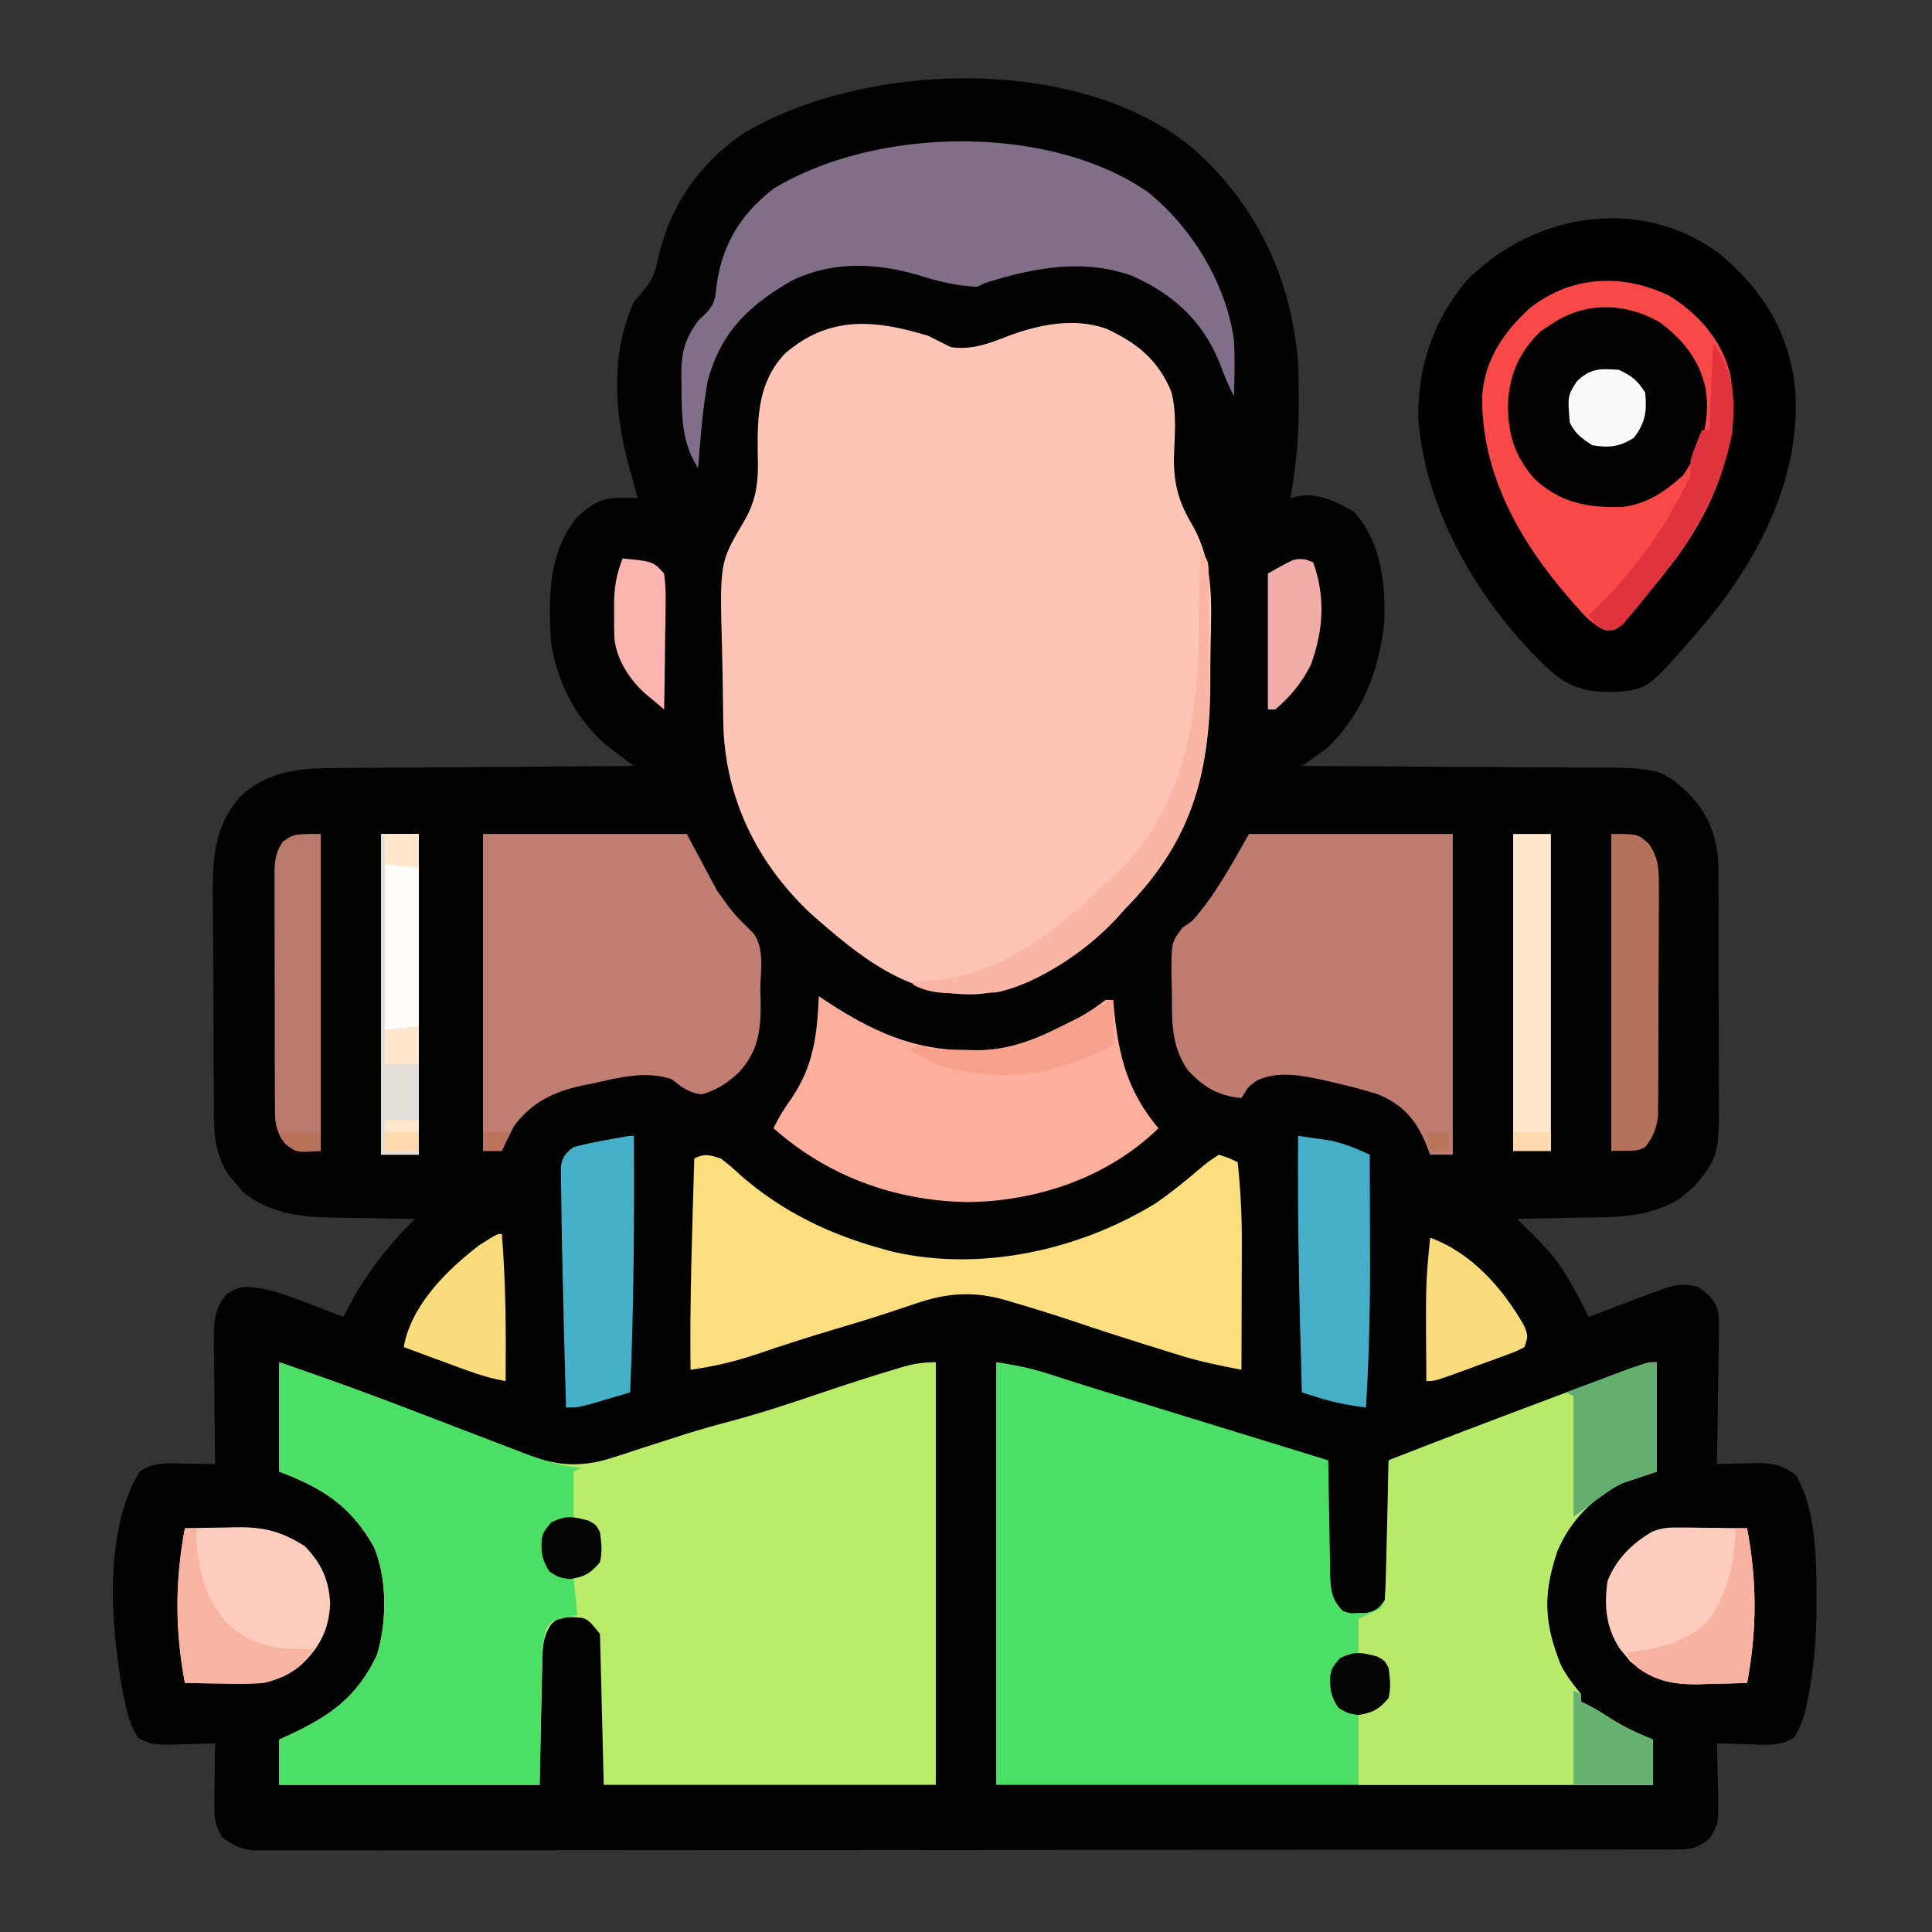 <?xml version="1.0" encoding="UTF-8"?>
<svg version="1.1" xmlns="http://www.w3.org/2000/svg" width="512" height="512">
<rect width="100%" height="100%" fill="#333333" stroke="none"/>
<path d="M0 0 C16.52 14.816 25.519 34.178 27.292 56.195 C27.444 59.572 27.482 62.94 27.479 66.32 C27.48 67.227 27.48 68.134 27.481 69.069 C27.42 76.91 26.621 84.47 25.292 92.195 C26.024 92.006 26.756 91.816 27.51 91.621 C32.838 90.805 37.552 93.19 42.104 95.82 C49.244 103.572 50.545 114.845 50.139 125.008 C48.75 137.916 44.588 148.915 35.292 158.195 C34.092 159.095 32.877 159.974 31.65 160.836 C31.021 161.28 30.392 161.723 29.743 162.181 C29.264 162.515 28.785 162.85 28.292 163.195 C29.382 163.199 30.473 163.202 31.596 163.206 C41.909 163.243 52.222 163.301 62.534 163.379 C67.835 163.418 73.136 163.451 78.437 163.466 C83.559 163.481 88.681 163.516 93.804 163.563 C95.751 163.578 97.699 163.586 99.646 163.587 C123.094 163.607 123.094 163.607 130.473 170.12 C136.433 176.305 138.75 182.691 138.696 191.191 C138.706 192.341 138.706 192.341 138.716 193.514 C138.735 196.031 138.731 198.546 138.725 201.062 C138.73 202.824 138.735 204.586 138.741 206.348 C138.75 210.035 138.748 213.722 138.738 217.408 C138.726 222.115 138.746 226.82 138.775 231.526 C138.794 235.164 138.794 238.802 138.788 242.439 C138.788 244.173 138.794 245.908 138.806 247.642 C138.922 266.455 138.922 266.455 132.432 274.5 C131.808 275.018 131.184 275.536 130.542 276.07 C129.928 276.604 129.314 277.137 128.682 277.687 C120.064 283.123 111.131 282.737 101.292 282.883 C99.738 282.916 98.185 282.95 96.631 282.986 C92.852 283.07 89.072 283.138 85.292 283.195 C85.896 283.779 86.501 284.362 87.124 284.964 C91.278 289.033 95.152 292.867 98.167 297.883 C98.7 298.753 99.234 299.623 99.784 300.519 C101.388 303.366 102.856 306.26 104.292 309.195 C104.921 308.953 105.551 308.71 106.2 308.461 C109.08 307.36 111.967 306.278 114.854 305.195 C115.845 304.814 116.835 304.432 117.856 304.039 C128.054 300.244 128.054 300.244 133.292 301.195 C136.073 303.212 138 304.802 138.726 308.27 C138.87 310.818 138.854 313.32 138.78 315.871 C138.773 316.796 138.766 317.721 138.758 318.674 C138.73 321.62 138.668 324.563 138.604 327.508 C138.579 329.508 138.556 331.509 138.536 333.51 C138.481 338.405 138.394 343.3 138.292 348.195 C139.388 348.16 140.485 348.125 141.616 348.09 C143.07 348.061 144.525 348.034 145.979 348.008 C147.061 347.97 147.061 347.97 148.165 347.931 C152.758 347.868 155.648 348.343 159.292 351.195 C164.746 360.538 164.682 374.217 164.667 384.695 C164.665 385.813 164.663 386.932 164.662 388.084 C164.556 395.382 163.939 402.406 162.542 409.57 C162.385 410.389 162.228 411.208 162.066 412.052 C161.336 415.338 160.509 417.845 158.729 420.719 C154.946 423.01 151.367 422.621 147.042 422.445 C146.201 422.427 145.361 422.409 144.495 422.39 C142.426 422.343 140.359 422.272 138.292 422.195 C138.312 422.835 138.333 423.476 138.355 424.135 C138.438 427.051 138.49 429.966 138.542 432.883 C138.592 434.394 138.592 434.394 138.643 435.935 C138.742 443.445 138.742 443.445 136.401 447.34 C132.865 450.45 130.697 450.322 126.047 450.326 C125.396 450.329 124.745 450.331 124.074 450.333 C121.872 450.338 119.671 450.337 117.469 450.336 C115.882 450.338 114.296 450.341 112.71 450.345 C108.334 450.353 103.959 450.354 99.584 450.355 C94.871 450.357 90.159 450.365 85.446 450.371 C75.134 450.385 64.823 450.391 54.511 450.395 C48.076 450.398 41.641 450.402 35.206 450.407 C17.402 450.419 -0.403 450.429 -18.207 450.433 C-19.347 450.433 -20.487 450.433 -21.662 450.433 C-22.805 450.434 -23.948 450.434 -25.126 450.434 C-27.442 450.434 -29.758 450.435 -32.074 450.435 C-33.798 450.436 -33.798 450.436 -35.556 450.436 C-54.179 450.44 -72.803 450.457 -91.426 450.481 C-110.531 450.504 -129.636 450.517 -148.742 450.518 C-159.475 450.519 -170.208 450.525 -180.941 450.543 C-190.079 450.558 -199.217 450.563 -208.355 450.555 C-213.02 450.551 -217.685 450.552 -222.35 450.566 C-226.618 450.579 -230.886 450.578 -235.153 450.566 C-236.7 450.564 -238.246 450.567 -239.793 450.575 C-241.891 450.586 -243.988 450.579 -246.086 450.567 C-247.253 450.568 -248.419 450.568 -249.621 450.569 C-253.061 450.152 -254.935 449.235 -257.708 447.195 C-259.773 444.217 -259.947 441.783 -259.904 438.211 C-259.897 437.276 -259.891 436.342 -259.884 435.379 C-259.868 434.411 -259.851 433.442 -259.833 432.445 C-259.824 431.462 -259.815 430.478 -259.806 429.465 C-259.783 427.041 -259.75 424.618 -259.708 422.195 C-260.961 422.241 -262.214 422.288 -263.505 422.336 C-265.156 422.373 -266.807 422.41 -268.458 422.445 C-269.283 422.479 -270.108 422.512 -270.958 422.547 C-274.611 422.606 -276.978 422.638 -280.146 420.719 C-282.362 417.14 -283.173 413.68 -283.958 409.57 C-284.126 408.704 -284.294 407.838 -284.467 406.946 C-287.416 389.908 -289.096 365.625 -279.708 350.195 C-276.011 347.49 -271.834 347.97 -267.458 348.07 C-266.713 348.079 -265.968 348.088 -265.201 348.097 C-263.37 348.121 -261.539 348.157 -259.708 348.195 C-259.724 347.01 -259.74 345.824 -259.756 344.603 C-259.81 340.195 -259.845 335.788 -259.873 331.38 C-259.888 329.474 -259.909 327.568 -259.935 325.662 C-259.971 322.919 -259.988 320.177 -260.001 317.433 C-260.017 316.584 -260.032 315.735 -260.048 314.86 C-260.05 310.146 -259.81 307 -256.708 303.195 C-252.968 300.701 -251.515 301.091 -247.24 301.679 C-242.867 302.571 -238.793 304.133 -234.646 305.758 C-233.78 306.087 -232.915 306.416 -232.023 306.756 C-229.914 307.559 -227.81 308.373 -225.708 309.195 C-225.357 308.505 -225.005 307.816 -224.642 307.105 C-219.788 297.866 -214.114 290.486 -206.708 283.195 C-208.129 283.181 -208.129 283.181 -209.579 283.167 C-213.139 283.122 -216.699 283.061 -220.258 282.988 C-221.79 282.96 -223.323 282.938 -224.855 282.924 C-234.927 282.825 -244.191 282.658 -252.365 276.047 C-252.973 275.312 -253.582 274.577 -254.208 273.82 C-254.838 273.09 -255.467 272.361 -256.115 271.609 C-259.51 266.467 -260.009 261.355 -260.015 255.329 C-260.023 254.564 -260.032 253.799 -260.04 253.01 C-260.064 250.494 -260.073 247.977 -260.08 245.461 C-260.089 243.7 -260.098 241.939 -260.107 240.177 C-260.123 236.489 -260.131 232.801 -260.134 229.112 C-260.139 224.407 -260.177 219.703 -260.223 214.998 C-260.253 211.36 -260.26 207.723 -260.261 204.085 C-260.265 202.351 -260.277 200.618 -260.298 198.885 C-260.414 188.516 -260.239 179.634 -253.151 171.382 C-246.538 165.035 -238.267 163.747 -229.425 163.763 C-228.546 163.753 -227.667 163.742 -226.761 163.732 C-223.888 163.702 -221.015 163.692 -218.142 163.683 C-216.137 163.666 -214.132 163.648 -212.127 163.629 C-206.875 163.582 -201.622 163.552 -196.37 163.526 C-191 163.496 -185.631 163.449 -180.261 163.404 C-169.744 163.318 -159.226 163.251 -148.708 163.195 C-149.262 162.783 -149.815 162.372 -150.385 161.947 C-151.108 161.407 -151.832 160.867 -152.577 160.31 C-153.295 159.775 -154.013 159.239 -154.753 158.688 C-163.5 152.01 -169.208 141.084 -170.708 130.195 C-171.362 118.615 -171.509 106.602 -163.708 97.195 C-159.686 93.651 -157.419 92.056 -152.083 92.133 C-151.266 92.142 -150.449 92.151 -149.607 92.16 C-148.98 92.172 -148.354 92.183 -147.708 92.195 C-147.986 91.193 -148.263 90.192 -148.548 89.16 C-148.914 87.818 -149.28 86.475 -149.646 85.133 C-149.828 84.476 -150.011 83.819 -150.199 83.142 C-153.979 69.189 -154.833 53.589 -148.708 40.195 C-147.863 39.184 -147.017 38.174 -146.146 37.133 C-143.553 34.008 -143.122 32.448 -142.271 28.57 C-139.119 14.561 -131.307 3.32 -119.333 -4.68 C-86.858 -23.799 -29.793 -25.379 0 0 Z " fill="#020201" transform="translate(316.708,39.805)"/>
<path d="M0 0 C2 1 4 2 6 3 C11.723 3.786 15.993 2.04 21.242 0.023 C29.529 -3.052 38.615 -4.873 47.156 -1.902 C55.337 1.894 60.903 6.354 64.408 14.794 C65.937 20.496 65.267 26.84 65.088 32.693 C65.125 39.677 66.469 44.231 70.004 50.188 C75.71 60.217 75.064 70.775 74.823 82.027 C74.75 85.56 74.741 89.089 74.742 92.623 C74.591 116.911 69.317 134.475 52 152 C51.141 152.967 51.141 152.967 50.266 153.953 C41.122 164.039 26.178 173.7 12.417 174.497 C-5.573 175.042 -18.468 164.316 -31.367 152.906 C-45.545 139.445 -53.801 122.431 -54.318 102.955 C-54.404 98.516 -54.469 94.077 -54.515 89.637 C-54.546 87.313 -54.594 84.99 -54.658 82.667 C-55.276 60.061 -55.276 60.061 -48.892 49.277 C-45.283 43.175 -44.963 38.018 -45.188 31.062 C-45.316 21.181 -45.066 12.18 -37.914 4.641 C-26.138 -5.453 -14.142 -4.312 0 0 Z " fill="#FEC5B6" transform="translate(246,89)"/>
<path d="M0 0 C5.142 0.735 9.59 1.662 14.451 3.259 C15.869 3.713 17.287 4.167 18.705 4.62 C19.778 4.966 19.778 4.966 20.873 5.319 C24.168 6.374 27.475 7.389 30.783 8.404 C32.096 8.808 33.41 9.212 34.723 9.616 C36.076 10.032 37.429 10.447 38.781 10.863 C40.216 11.305 41.65 11.746 43.085 12.187 C46.8 13.33 50.515 14.472 54.23 15.615 C58.045 16.788 61.861 17.961 65.676 19.135 C73.117 21.424 80.558 23.712 88 26 C88.015 27.07 88.029 28.139 88.044 29.241 C88.102 33.215 88.179 37.188 88.262 41.161 C88.296 42.88 88.324 44.599 88.346 46.317 C88.38 48.79 88.432 51.262 88.488 53.734 C88.495 54.501 88.501 55.268 88.508 56.058 C88.623 60.263 88.879 63.025 92 66 C93.937 66.591 93.937 66.591 96 66.438 C96.681 66.436 97.361 66.435 98.062 66.434 C100.729 65.837 101.407 65.255 103 63 C103.331 60.137 103.489 57.48 103.512 54.613 C103.539 53.388 103.539 53.388 103.566 52.137 C103.62 49.529 103.654 46.921 103.688 44.312 C103.721 42.544 103.755 40.775 103.791 39.006 C103.876 34.671 103.943 30.336 104 26 C117.158 20.842 130.361 15.807 143.591 10.836 C145.763 10.02 147.934 9.201 150.104 8.381 C153.283 7.18 156.463 5.984 159.645 4.789 C161.096 4.239 161.096 4.239 162.577 3.678 C163.479 3.34 164.382 3.003 165.312 2.655 C166.099 2.358 166.886 2.062 167.698 1.757 C170 1 170 1 175 0 C175 9.57 175 19.14 175 29 C172.03 29.99 169.06 30.98 166 32 C158.016 35.956 152.161 41.899 148.68 50.117 C144.881 61.407 145.157 68.975 149.516 80.02 C151.029 83.058 152.861 85.382 155 88 C155 88.66 155 89.32 155 90 C155.581 90.28 156.163 90.559 156.762 90.848 C158.877 91.937 160.822 93.136 162.812 94.438 C166.427 96.729 170.025 98.426 174 100 C174 103.96 174 107.92 174 112 C116.58 112 59.16 112 0 112 C0 75.04 0 38.08 0 0 Z " fill="#4BE065" transform="translate(264,361)"/>
<path d="M0 0 C11.159 3.828 22.226 7.806 33.23 12.059 C34.368 12.496 35.505 12.934 36.677 13.385 C41.38 15.195 46.082 17.006 50.776 18.84 C54.255 20.197 57.742 21.536 61.23 22.871 C62.281 23.287 63.331 23.702 64.413 24.13 C73.088 27.421 79.685 28.126 88.59 25.207 C89.777 24.827 90.964 24.446 92.187 24.054 C93.425 23.645 94.662 23.235 95.938 22.812 C98.543 21.971 101.15 21.138 103.758 20.305 C105.01 19.902 106.262 19.5 107.552 19.085 C111.778 17.755 116.029 16.569 120.312 15.438 C128.372 13.282 136.243 10.628 144.145 7.959 C150.32 5.878 156.504 3.86 162.75 2 C163.777 1.689 163.777 1.689 164.824 1.371 C168.075 0.42 170.568 0 174 0 C174 36.96 174 73.92 174 112 C144.96 112 115.92 112 86 112 C85.67 98.8 85.34 85.6 85 72 C81.513 67.692 81.513 67.692 77.438 67.562 C74.081 67.707 74.081 67.707 72.125 69.375 C69.424 73.276 69.775 77.134 69.684 81.727 C69.665 82.491 69.646 83.256 69.627 84.044 C69.559 86.904 69.499 89.765 69.438 92.625 C69.293 99.019 69.149 105.412 69 112 C46.23 112 23.46 112 0 112 C0 108.04 0 104.08 0 100 C1.394 99.364 1.394 99.364 2.816 98.715 C13.563 93.68 20.674 88.677 25.898 77.586 C28.553 68.943 28.654 57.381 25.098 48.945 C18.992 38.125 11.489 33.308 0 29 C0 19.43 0 9.86 0 0 Z " fill="#BAEB69" transform="translate(74,361)"/>
<path d="M0 0 C11.493 9.588 18.461 20.626 20.095 35.724 C21.879 58.701 10.712 80.571 -3.625 97.812 C-18.616 115.264 -18.616 115.264 -26.445 116.121 C-34.698 116.443 -39.519 115.441 -45.625 109.812 C-63.46 92.828 -77.976 68.395 -79.793 43.512 C-79.923 30.069 -75.701 17.412 -66.926 7.133 C-49.204 -10.74 -20.963 -15.534 0 0 Z " fill="#010000" transform="translate(455.625,67.188)"/>
<path d="M0 0 C11.17 3.841 22.265 7.813 33.301 12.023 C34.443 12.459 35.585 12.894 36.762 13.343 C41.485 15.145 46.208 16.95 50.927 18.764 C54.424 20.107 57.925 21.441 61.426 22.773 C62.486 23.184 63.547 23.594 64.639 24.017 C69.794 25.972 74.495 27.532 80 28 C79.34 28.33 78.68 28.66 78 29 C78 32.96 78 36.92 78 41 C79.65 41.66 81.3 42.32 83 43 C85 45 85 45 85.438 48.875 C85.368 52.371 85.183 52.807 82.625 55.5 C80 57 80 57 78 57 C78.495 61.95 78.495 61.95 79 67 C77.886 67.248 76.772 67.495 75.625 67.75 C72.091 68.604 72.091 68.604 70.799 70.521 C69.584 74.291 69.64 77.982 69.586 81.922 C69.568 82.685 69.551 83.447 69.532 84.233 C69.47 87.072 69.423 89.911 69.375 92.75 C69.251 99.103 69.127 105.455 69 112 C46.23 112 23.46 112 0 112 C0 108.04 0 104.08 0 100 C1.394 99.364 1.394 99.364 2.816 98.715 C13.563 93.68 20.674 88.677 25.898 77.586 C28.553 68.943 28.654 57.381 25.098 48.945 C18.992 38.125 11.489 33.308 0 29 C0 19.43 0 9.86 0 0 Z " fill="#4BDF65" transform="translate(74,361)"/>
<path d="M0 0 C0 9.57 0 19.14 0 29 C-2.97 29.99 -5.94 30.98 -9 32 C-16.984 35.956 -22.839 41.899 -26.32 50.117 C-30.119 61.407 -29.843 68.975 -25.484 80.02 C-23.971 83.058 -22.139 85.382 -20 88 C-20 88.66 -20 89.32 -20 90 C-19.128 90.42 -19.128 90.42 -18.238 90.848 C-16.123 91.937 -14.178 93.136 -12.188 94.438 C-8.573 96.729 -4.975 98.426 -1 100 C-1 103.96 -1 107.92 -1 112 C-26.74 112 -52.48 112 -79 112 C-79 105.73 -79 99.46 -79 93 C-77.02 92.01 -75.04 91.02 -73 90 C-71.561 88.777 -71.561 88.777 -71.688 85.125 C-71.692 81.717 -71.692 81.717 -73.812 79.062 C-76.09 77.898 -76.09 77.898 -79 77 C-79 74.03 -79 71.06 -79 68 C-78.031 67.546 -77.061 67.093 -76.062 66.625 C-72.929 65.342 -72.929 65.342 -72 63 C-71.843 60.231 -71.742 57.483 -71.684 54.711 C-71.663 53.893 -71.642 53.074 -71.621 52.231 C-71.555 49.612 -71.496 46.994 -71.438 44.375 C-71.394 42.602 -71.351 40.828 -71.307 39.055 C-71.199 34.703 -71.098 30.352 -71 26 C-57.812 20.822 -44.568 15.803 -31.299 10.836 C-28.015 9.607 -24.731 8.376 -21.447 7.145 C-19.352 6.359 -17.256 5.574 -15.16 4.789 C-14.182 4.422 -13.204 4.056 -12.197 3.678 C-10.843 3.172 -10.843 3.172 -9.461 2.655 C-8.274 2.21 -8.274 2.21 -7.062 1.757 C-2.274 0 -2.274 0 0 0 Z " fill="#B9EA69" transform="translate(439,361)"/>
<path d="M0 0 C17.82 0 35.64 0 54 0 C54 28.05 54 56.1 54 85 C52.02 85 50.04 85 48 85 C47.412 83.453 47.412 83.453 46.812 81.875 C43.977 75.406 40.523 71.562 33.992 68.945 C30.013 67.688 26.003 66.686 21.938 65.75 C21.182 65.575 20.426 65.399 19.648 65.218 C13.794 63.957 7.739 62.749 2.125 65.312 C-0.22 66.997 -0.22 66.997 -2 70 C-8.199 69.41 -12.045 67.118 -16.25 62.562 C-20.818 55.874 -20.4 49.353 -20.438 41.5 C-20.47 40.277 -20.503 39.053 -20.537 37.793 C-20.591 28.789 -20.591 28.789 -17.68 24.902 C-16.353 23.961 -16.353 23.961 -15 23 C-8.762 15.949 -4.741 8.296 0 0 Z " fill="#C07C70" transform="translate(331,221)"/>
<path d="M0 0 C17.82 0 35.64 0 54 0 C56.64 4.95 59.28 9.9 62 15 C66.32 21.047 66.32 21.047 71.581 26.252 C74.717 30.115 73.51 36.44 73.5 41.188 C73.528 42.395 73.557 43.602 73.586 44.846 C73.602 52.205 72.963 57.375 68 63 C64.942 65.905 62.077 67.85 58 69 C54.574 68.689 52.666 67.064 50 65 C42.989 62.663 36.075 64.572 29.062 66.125 C28.112 66.313 27.161 66.501 26.182 66.695 C18.575 68.373 12.81 71.172 8.125 77.555 C7.754 78.32 7.383 79.086 7 79.875 C6.412 81.047 6.412 81.047 5.812 82.242 C5.41 83.112 5.41 83.112 5 84 C3.35 84 1.7 84 0 84 C0 56.28 0 28.56 0 0 Z " fill="#C17D71" transform="translate(128,221)"/>
<path d="M0 0 C7.935 4.888 14.093 11.889 16.297 21.051 C19.137 38.426 12.414 55.043 2.371 69.023 C-0.078 72.325 -2.659 75.508 -5.273 78.68 C-6.494 80.201 -6.494 80.201 -7.738 81.754 C-8.513 82.678 -9.288 83.602 -10.086 84.555 C-10.773 85.377 -11.46 86.2 -12.168 87.047 C-14.273 88.68 -14.273 88.68 -16.699 88.777 C-20.147 87.307 -22.243 85.018 -24.648 82.242 C-25.13 81.698 -25.612 81.154 -26.109 80.593 C-39.437 65.314 -49.742 47.338 -49.484 26.672 C-48.803 17.009 -43.936 9.887 -36.961 3.43 C-26.054 -5.229 -12.574 -5.999 0 0 Z " fill="#030101" transform="translate(442.273,78.32)"/>
<path d="M0 0 C2.551 1.969 2.551 1.969 5.312 4.5 C16.324 14.108 28.954 20.192 43 24 C44.326 24.367 44.326 24.367 45.68 24.742 C69.091 30.066 94.958 24.309 115.172 11.938 C119.223 9.162 122.989 6.103 126.723 2.918 C129 1 129 1 132 -1 C134.688 -0.125 134.688 -0.125 137 1 C137.77 8.257 138.139 15.404 138.098 22.699 C138.096 24.141 138.096 24.141 138.093 25.612 C138.088 28.637 138.075 31.662 138.062 34.688 C138.057 36.757 138.053 38.827 138.049 40.896 C138.038 45.931 138.021 50.965 138 56 C132.543 54.961 127.174 53.882 121.863 52.23 C120.799 51.902 119.735 51.573 118.639 51.234 C117.541 50.888 116.443 50.543 115.312 50.188 C114.162 49.83 113.012 49.473 111.826 49.104 C105.859 47.242 99.917 45.326 94 43.312 C88.573 41.487 83.123 39.783 77.625 38.188 C76.899 37.968 76.174 37.749 75.426 37.523 C66.815 35.086 59.759 35.634 51.375 38.562 C49.711 39.116 48.047 39.668 46.383 40.219 C45.512 40.51 44.641 40.801 43.743 41.102 C38.939 42.675 34.092 44.11 29.25 45.562 C22.707 47.533 16.207 49.577 9.75 51.812 C3.894 53.806 -1.876 55.147 -8 56 C-8.23 37.326 -7.554 18.663 -7 0 C-4.207 -1.397 -2.966 -0.924 0 0 Z " fill="#FBDE7D" transform="translate(191,307)"/>
<path d="M0 0 C11.739 9.314 20.859 24.261 23 39.25 C23.288 44.253 23.182 49.244 23 54.25 C21.506 51.394 20.349 48.527 19.25 45.5 C14.778 34.346 6.881 27.134 -4.062 22.312 C-17.249 17.682 -30.062 20.233 -43 24.25 C-43.99 24.745 -43.99 24.745 -45 25.25 C-50.547 24.973 -55.221 23.902 -60.5 22.188 C-71.803 18.867 -83.447 18.362 -94.219 23.645 C-105.523 30.17 -112.904 37.185 -116.41 50.047 C-117.82 57.701 -118.372 65.499 -119 73.25 C-123.364 66.704 -123.364 59.315 -123.375 51.688 C-123.399 50.781 -123.424 49.874 -123.449 48.939 C-123.476 42.797 -122.6 39.259 -119 34.25 C-118.277 33.562 -117.554 32.873 -116.809 32.164 C-114.455 29.673 -114.388 28.001 -114.062 24.625 C-112.516 13.836 -107.627 5.941 -99 -0.75 C-72.137 -17.083 -26.566 -18.126 0 0 Z " fill="#816F8A" transform="translate(304,50.75)"/>
<path d="M0 0 C0.666 0.447 1.333 0.895 2.02 1.355 C13.927 9.166 25.062 14.371 39.438 14.312 C40.63 14.337 40.63 14.337 41.846 14.361 C50.557 14.368 57.647 11.388 65.312 7.5 C66.484 6.912 67.656 6.324 68.863 5.719 C71.458 4.297 73.647 2.766 76 1 C76.66 1 77.32 1 78 1 C78.098 2.039 78.196 3.078 78.297 4.148 C79.551 16.297 81.994 25.446 90 35 C76.637 48.037 57.799 54.402 39.375 54.562 C20.299 54.257 2.356 47.761 -12 35 C-10.608 32.036 -8.966 29.472 -7.062 26.812 C-1.361 18.26 -0.455 10.158 0 0 Z " fill="#FDAE9C" transform="translate(217,264)"/>
<path d="M0 0 C7.935 4.888 14.093 11.889 16.297 21.051 C19.137 38.426 12.414 55.043 2.371 69.023 C-0.078 72.325 -2.659 75.508 -5.273 78.68 C-6.494 80.201 -6.494 80.201 -7.738 81.754 C-8.513 82.678 -9.288 83.602 -10.086 84.555 C-10.773 85.377 -11.46 86.2 -12.168 87.047 C-14.273 88.68 -14.273 88.68 -16.699 88.777 C-20.147 87.307 -22.243 85.018 -24.648 82.242 C-25.13 81.698 -25.612 81.154 -26.109 80.593 C-39.437 65.314 -49.742 47.338 -49.484 26.672 C-48.803 17.009 -43.936 9.887 -36.961 3.43 C-26.054 -5.229 -12.574 -5.999 0 0 Z M-31.273 7.68 C-32.16 8.257 -33.047 8.835 -33.961 9.43 C-39.792 15.103 -42.418 21.154 -42.648 29.242 C-42.576 37.069 -40.837 42.606 -35.664 48.52 C-28.805 54.954 -21.631 56.26 -12.398 56.035 C-5.818 55.287 -1.152 52.007 3.727 47.68 C8.709 40.406 11.055 33.447 9.727 24.68 C8.194 17.165 3.638 11.519 -2.496 7.066 C-11.697 1.755 -22.449 1.614 -31.273 7.68 Z " fill="#F94848" transform="translate(442.273,78.32)"/>
<path d="M0 0 C3.521 -0.088 7.041 -0.141 10.562 -0.188 C11.553 -0.213 12.544 -0.238 13.564 -0.264 C20.921 -0.337 25.421 0.753 31.688 4.688 C36.115 9.115 38.22 13.72 38.5 20 C38.173 26.885 35.677 31.738 30.625 36.375 C24.523 41.552 17.706 41.259 10.125 41.125 C9.15 41.116 8.176 41.107 7.172 41.098 C4.781 41.074 2.391 41.041 0 41 C-2.634 27.052 -2.634 13.948 0 0 Z " fill="#FDCCBD" transform="translate(49,405)"/>
<path d="M0 0 C1.537 0.01 1.537 0.01 3.105 0.02 C4.169 0.036 5.232 0.053 6.328 0.07 C7.947 0.084 7.947 0.084 9.598 0.098 C12.258 0.121 14.918 0.154 17.578 0.195 C20.213 14.144 20.213 27.247 17.578 41.195 C14.245 41.313 10.913 41.383 7.578 41.445 C6.644 41.479 5.709 41.512 4.746 41.547 C-2.6 41.65 -7.829 40.295 -13.445 35.449 C-13.891 34.891 -14.337 34.333 -14.797 33.758 C-15.258 33.202 -15.72 32.647 -16.195 32.074 C-19.874 26.44 -20.322 20.754 -19.422 14.195 C-17.036 8.261 -13.049 4.374 -7.608 1.106 C-4.93 -0.009 -2.897 -0.032 0 0 Z " fill="#FDCCBD" transform="translate(445.422,404.805)"/>
<path d="M0 0 C1.856 0.259 3.71 0.533 5.562 0.812 C6.595 0.963 7.628 1.114 8.691 1.27 C12.442 2.098 15.517 3.397 19 5 C19.025 11.327 19.043 17.655 19.055 23.982 C19.06 26.125 19.067 28.268 19.075 30.411 C19.131 44.31 18.857 58.126 18 72 C13.712 71.454 9.686 70.737 5.562 69.438 C4.698 69.168 3.833 68.899 2.941 68.621 C2.301 68.416 1.66 68.211 1 68 C0.355 45.328 -0.186 22.683 0 0 Z " fill="#44AFC7" transform="translate(344,301)"/>
<path d="M0 0 C0.12 22.694 -0.032 45.323 -1 68 C-3.269 68.672 -5.54 69.337 -7.812 70 C-9.077 70.371 -10.342 70.743 -11.645 71.125 C-15 72 -15 72 -18 72 C-18.376 58.668 -18.713 45.335 -19 32 C-19.017 31.25 -19.033 30.499 -19.05 29.726 C-19.143 25.38 -19.207 21.034 -19.25 16.688 C-19.271 15.629 -19.293 14.571 -19.314 13.481 C-19.319 12.522 -19.323 11.563 -19.328 10.574 C-19.337 9.755 -19.347 8.936 -19.356 8.093 C-18.905 5.44 -18.136 4.599 -16 3 C-13.427 2.31 -10.987 1.762 -8.375 1.312 C-7.681 1.183 -6.988 1.053 -6.273 0.92 C-1.289 0 -1.289 0 0 0 Z " fill="#45B0C9" transform="translate(168,301)"/>
<path d="M0 0 C0 27.72 0 55.44 0 84 C-7 84 -7 84 -9.375 82.125 C-12.257 78.356 -12.131 75.957 -12.145 71.227 C-12.149 70.531 -12.152 69.835 -12.155 69.118 C-12.165 66.81 -12.167 64.503 -12.168 62.195 C-12.171 60.593 -12.175 58.992 -12.178 57.39 C-12.184 54.029 -12.186 50.668 -12.185 47.307 C-12.185 43.001 -12.199 38.694 -12.216 34.388 C-12.227 31.078 -12.229 27.768 -12.229 24.459 C-12.23 22.871 -12.234 21.283 -12.242 19.696 C-12.252 17.474 -12.249 15.253 -12.243 13.032 C-12.244 11.768 -12.246 10.503 -12.247 9.201 C-12.011 6.143 -11.733 4.491 -10 2 C-7 0 -7 0 0 0 Z " fill="#BA796D" transform="translate(85,221)"/>
<path d="M0 0 C7 0 7 0 9.899 2.549 C12.376 6.019 12.622 8.943 12.615 13.211 C12.621 13.906 12.626 14.601 12.632 15.318 C12.644 17.599 12.62 19.879 12.594 22.16 C12.592 23.754 12.592 25.348 12.594 26.941 C12.592 30.274 12.574 33.607 12.542 36.94 C12.502 41.206 12.498 45.471 12.505 49.737 C12.509 53.026 12.496 56.314 12.479 59.602 C12.472 61.175 12.469 62.748 12.47 64.321 C12.468 66.52 12.447 68.719 12.42 70.918 C12.412 72.168 12.403 73.418 12.394 74.706 C11.969 78.259 11.141 80.162 9 83 C7 84 7 84 0 84 C0 56.28 0 28.56 0 0 Z " fill="#B5725A" transform="translate(427,221)"/>
<path d="M0 0 C3.3 0 6.6 0 10 0 C10 28.05 10 56.1 10 85 C6.7 85 3.4 85 0 85 C0 56.95 0 28.9 0 0 Z " fill="#FFFCF9" transform="translate(101,221)"/>
<path d="M0 0 C3.3 0 6.6 0 10 0 C10 27.72 10 55.44 10 84 C6.7 84 3.4 84 0 84 C0 56.28 0 28.56 0 0 Z " fill="#FFE7CC" transform="translate(401,221)"/>
<path d="M0 0 C2.518 2.518 2.261 3.37 2.291 6.854 C2.303 7.867 2.316 8.879 2.329 9.923 C2.331 11.024 2.334 12.126 2.336 13.262 C2.346 14.969 2.346 14.969 2.356 16.71 C2.366 19.13 2.371 21.551 2.371 23.971 C2.375 27.628 2.411 31.283 2.449 34.939 C2.57 59.64 -2.351 77.139 -20 95 C-20.859 95.967 -20.859 95.967 -21.734 96.953 C-29.405 105.414 -42.651 114.739 -54 117 C-56.824 117.121 -59.613 117.185 -62.438 117.188 C-63.188 117.2 -63.939 117.212 -64.713 117.225 C-68.936 117.236 -72.143 116.94 -76 115 C-76 114.67 -76 114.34 -76 114 C-75.201 113.986 -74.402 113.972 -73.578 113.957 C-53.73 113.095 -38.686 101.347 -25 88 C-24.26 87.334 -23.52 86.667 -22.758 85.98 C-6.928 71.352 -1.439 50.422 -0.564 29.607 C-0.439 25.53 -0.369 21.453 -0.312 17.375 C-0.279 15.674 -0.245 13.974 -0.209 12.273 C-0.126 8.182 -0.058 4.091 0 0 Z " fill="#FBB5A4" transform="translate(318,146)"/>
<path d="M0 0 C0 9.57 0 19.14 0 29 C-4.455 30.485 -4.455 30.485 -9 32 C-11.664 33.41 -11.664 33.41 -13.812 35 C-14.52 35.495 -15.228 35.99 -15.957 36.5 C-17.981 37.986 -19.991 39.493 -22 41 C-22 30.44 -22 19.88 -22 9 C-22.66 8.67 -23.32 8.34 -24 8 C-20.377 6.661 -16.751 5.33 -13.125 4 C-12.092 3.618 -11.06 3.237 -9.996 2.844 C-9.01 2.483 -8.024 2.122 -7.008 1.75 C-6.097 1.415 -5.185 1.08 -4.247 0.734 C-2 0 -2 0 0 0 Z " fill="#64AE6F" transform="translate(439,361)"/>
<path d="M0 0 C1.057 13.009 1.111 25.954 1 39 C-2.592 38.363 -5.879 37.413 -9.301 36.152 C-10.277 35.795 -11.254 35.437 -12.26 35.068 C-13.267 34.695 -14.275 34.322 -15.312 33.938 C-16.339 33.56 -17.366 33.183 -18.424 32.795 C-20.95 31.867 -23.476 30.935 -26 30 C-24.129 18.991 -14.566 9.552 -6 3 C-1.291 0 -1.291 0 0 0 Z " fill="#F9DC7C" transform="translate(133,327)"/>
<path d="M0 0 C10.956 4.003 19.089 13.227 24.82 23.152 C26 26 26 26 25 29 C22.715 30.167 22.715 30.167 19.723 31.262 C18.652 31.658 17.582 32.054 16.479 32.463 C15.351 32.867 14.224 33.271 13.062 33.688 C11.939 34.103 10.816 34.519 9.658 34.947 C1.322 38 1.322 38 -1 38 C-1.206 12.236 -1.206 12.236 0 0 Z " fill="#F8DB7B" transform="translate(379,328)"/>
<path d="M0 0 C5.562 7.416 5.93 14.925 5 24 C1.793 40.136 -6.689 53.49 -17 66 C-18.22 67.522 -18.22 67.522 -19.465 69.074 C-20.24 69.998 -21.014 70.923 -21.812 71.875 C-22.5 72.697 -23.187 73.52 -23.895 74.367 C-26 76 -26 76 -28.637 75.945 C-31 75 -31 75 -33 72 C-32.55 71.597 -32.1 71.193 -31.637 70.777 C-21.16 60.888 -12.089 48.069 -6 35 C-6 33.68 -6 32.36 -6 31 C-5.344 28.859 -5.344 28.859 -4.5 26.75 C-4.222 26.044 -3.943 25.337 -3.656 24.609 C-3.44 24.078 -3.223 23.547 -3 23 C-2.34 23 -1.68 23 -1 23 C-0.67 15.41 -0.34 7.82 0 0 Z " fill="#E1333D" transform="translate(454,91)"/>
<path d="M0 0 C0.99 0 1.98 0 3 0 C3.003 0.727 3.005 1.454 3.008 2.203 C3.355 11.22 5.502 19.386 11.965 26.016 C18.956 31.544 25.312 32.309 34 32 C30.383 37.086 27.213 39.506 21 41 C17.32 41.331 13.69 41.287 10 41.188 C9.034 41.174 8.069 41.16 7.074 41.146 C4.716 41.111 2.358 41.062 0 41 C-2.634 27.052 -2.634 13.948 0 0 Z " fill="#F8B3A1" transform="translate(49,405)"/>
<path d="M0 0 C0.99 0 1.98 0 3 0 C5.634 13.948 5.634 27.052 3 41 C-0.333 41.117 -3.666 41.188 -7 41.25 C-7.935 41.284 -8.869 41.317 -9.832 41.352 C-16.086 41.439 -20.844 40.712 -26 37 C-28 34.75 -28 34.75 -29 33 C-28.299 32.902 -27.598 32.804 -26.875 32.703 C-18.732 31.42 -11.264 29.786 -6.094 22.816 C-1.716 15.547 -0.319 8.403 0 0 Z " fill="#F7B2A1" transform="translate(460,405)"/>
<path d="M0 0 C0.681 0.247 1.361 0.495 2.062 0.75 C5.347 9.989 4.81 18.681 1.477 27.867 C-0.813 32.535 -3.994 36.369 -7.938 39.75 C-8.598 39.75 -9.258 39.75 -9.938 39.75 C-9.938 27.87 -9.938 15.99 -9.938 3.75 C-2.938 -0.25 -2.938 -0.25 0 0 Z " fill="#F1ADA8" transform="translate(345.938,148.25)"/>
<path d="M0 0 C8.066 0.776 8.066 0.776 11 4 C11.356 6.855 11.467 9.319 11.391 12.168 C11.385 12.963 11.379 13.758 11.373 14.576 C11.351 17.114 11.301 19.65 11.25 22.188 C11.23 23.908 11.212 25.629 11.195 27.35 C11.151 31.567 11.082 35.783 11 40 C9.878 39.068 8.76 38.131 7.645 37.191 C7.022 36.67 6.399 36.149 5.757 35.612 C1.686 31.878 -1.63 26.685 -2.191 21.102 C-2.269 18.918 -2.273 16.747 -2.25 14.562 C-2.258 13.825 -2.265 13.087 -2.273 12.326 C-2.257 7.835 -1.689 4.23 0 0 Z " fill="#FBB4B0" transform="translate(165,148)"/>
<path d="M0 0 C0.33 0 0.66 0 1 0 C1 17.16 1 34.32 1 52 C5.455 51.505 5.455 51.505 10 51 C10 62.22 10 73.44 10 85 C6.7 85 3.4 85 0 85 C0 56.95 0 28.9 0 0 Z " fill="#E3DED8" transform="translate(101,221)"/>
<path d="M0 0 C0 3.96 0 7.92 0 12 C-14.383 19.487 -28.125 21.883 -43.98 17.969 C-47.766 16.754 -50.736 15.254 -54 13 C-51.455 11.728 -50.687 12.278 -48 13 C-44.94 13.24 -41.881 13.231 -38.812 13.25 C-38 13.271 -37.187 13.291 -36.35 13.312 C-27.523 13.369 -20.455 10.44 -12.688 6.5 C-11.516 5.912 -10.344 5.324 -9.137 4.719 C-0.525 0 -0.525 0 0 0 Z " fill="#F7A18D" transform="translate(295,265)"/>
<path d="M0 0 C0.99 0.495 0.99 0.495 2 1 C2 1.66 2 2.32 2 3 C2.872 3.42 2.872 3.42 3.762 3.848 C5.877 4.937 7.822 6.136 9.812 7.438 C13.427 9.729 17.025 11.426 21 13 C21 16.96 21 20.92 21 25 C14.07 25 7.14 25 0 25 C0 16.75 0 8.5 0 0 Z " fill="#67B271" transform="translate(417,448)"/>
<path d="M0 0 C3.539 1.651 4.811 2.716 7 6 C7.462 10.993 7.086 14 4 18 C0.315 20.457 -2.72 20.701 -7 20 C-9.81 18.206 -11.509 16.981 -13 14 C-13.581 6.91 -13.581 6.91 -11.125 3.062 C-7.509 -0.447 -4.976 -0.337 0 0 Z " fill="#F9F9F9" transform="translate(429,98)"/>
<path d="M0 0 C1.938 1.062 1.938 1.062 3 3 C3.393 6.093 3.63 8.046 3 11 C0.426 14.028 -1.152 14.862 -5.062 15.5 C-8 15 -8 15 -10.375 13.5 C-12.347 10.466 -12.646 8.481 -12.445 4.91 C-12 3 -12 3 -9.938 0.438 C-6.109 -1.436 -4.067 -1.13 0 0 Z " fill="#030502" transform="translate(365,439)"/>
<path d="M0 0 C1.938 1.062 1.938 1.062 3 3 C3.393 6.093 3.63 8.046 3 11 C0.426 14.028 -1.152 14.862 -5.062 15.5 C-8 15 -8 15 -10.375 13.5 C-12.347 10.466 -12.646 8.481 -12.445 4.91 C-12 3 -12 3 -9.938 0.438 C-6.109 -1.436 -4.067 -1.13 0 0 Z " fill="#020502" transform="translate(156,403)"/>
<path d="M0 0 C0 3.3 0 6.6 0 10 C-2.97 10 -5.94 10 -9 10 C-9 7.03 -9 4.06 -9 1 C-1.125 0 -1.125 0 0 0 Z " fill="#FFE7CD" transform="translate(111,272)"/>
<path d="M0 0 C2.97 0 5.94 0 9 0 C9 2.97 9 5.94 9 9 C6.03 8.67 3.06 8.34 0 8 C0 5.36 0 2.72 0 0 Z " fill="#FFE7CC" transform="translate(102,221)"/>
<path d="M0 0 C2.97 0 5.94 0 9 0 C9 2.64 9 5.28 9 8 C6.03 8 3.06 8 0 8 C0 5.36 0 2.72 0 0 Z " fill="#FFD9AE" transform="translate(102,297)"/>
<path d="M0 0 C3.3 0 6.6 0 10 0 C10 1.65 10 3.3 10 5 C6.7 5 3.4 5 0 5 C0 3.35 0 1.7 0 0 Z " fill="#FFD9AE" transform="translate(401,300)"/>
<path d="M0 0 C3.63 0 7.26 0 11 0 C11 1.65 11 3.3 11 5 C4.618 5.491 4.618 5.491 1.562 3.062 C0 1 0 1 0 0 Z " fill="#B8735A" transform="translate(74,300)"/>
<path d="M0 0 C2.31 0 4.62 0 7 0 C6.34 1.65 5.68 3.3 5 5 C3.35 5 1.7 5 0 5 C0 3.35 0 1.7 0 0 Z " fill="#B9745B" transform="translate(128,300)"/>
<path d="M0 0 C1.98 0 3.96 0 6 0 C6 1.65 6 3.3 6 5 C4.35 5 2.7 5 1 5 C0.67 3.35 0.34 1.7 0 0 Z " fill="#BA755C" transform="translate(378,300)"/>
<path d="M0 0 C2.97 0 5.94 0 9 0 C9 0.99 9 1.98 9 3 C6.03 3 3.06 3 0 3 C0 2.01 0 1.02 0 0 Z " fill="#FFE7CC" transform="translate(102,297)"/>
</svg>

